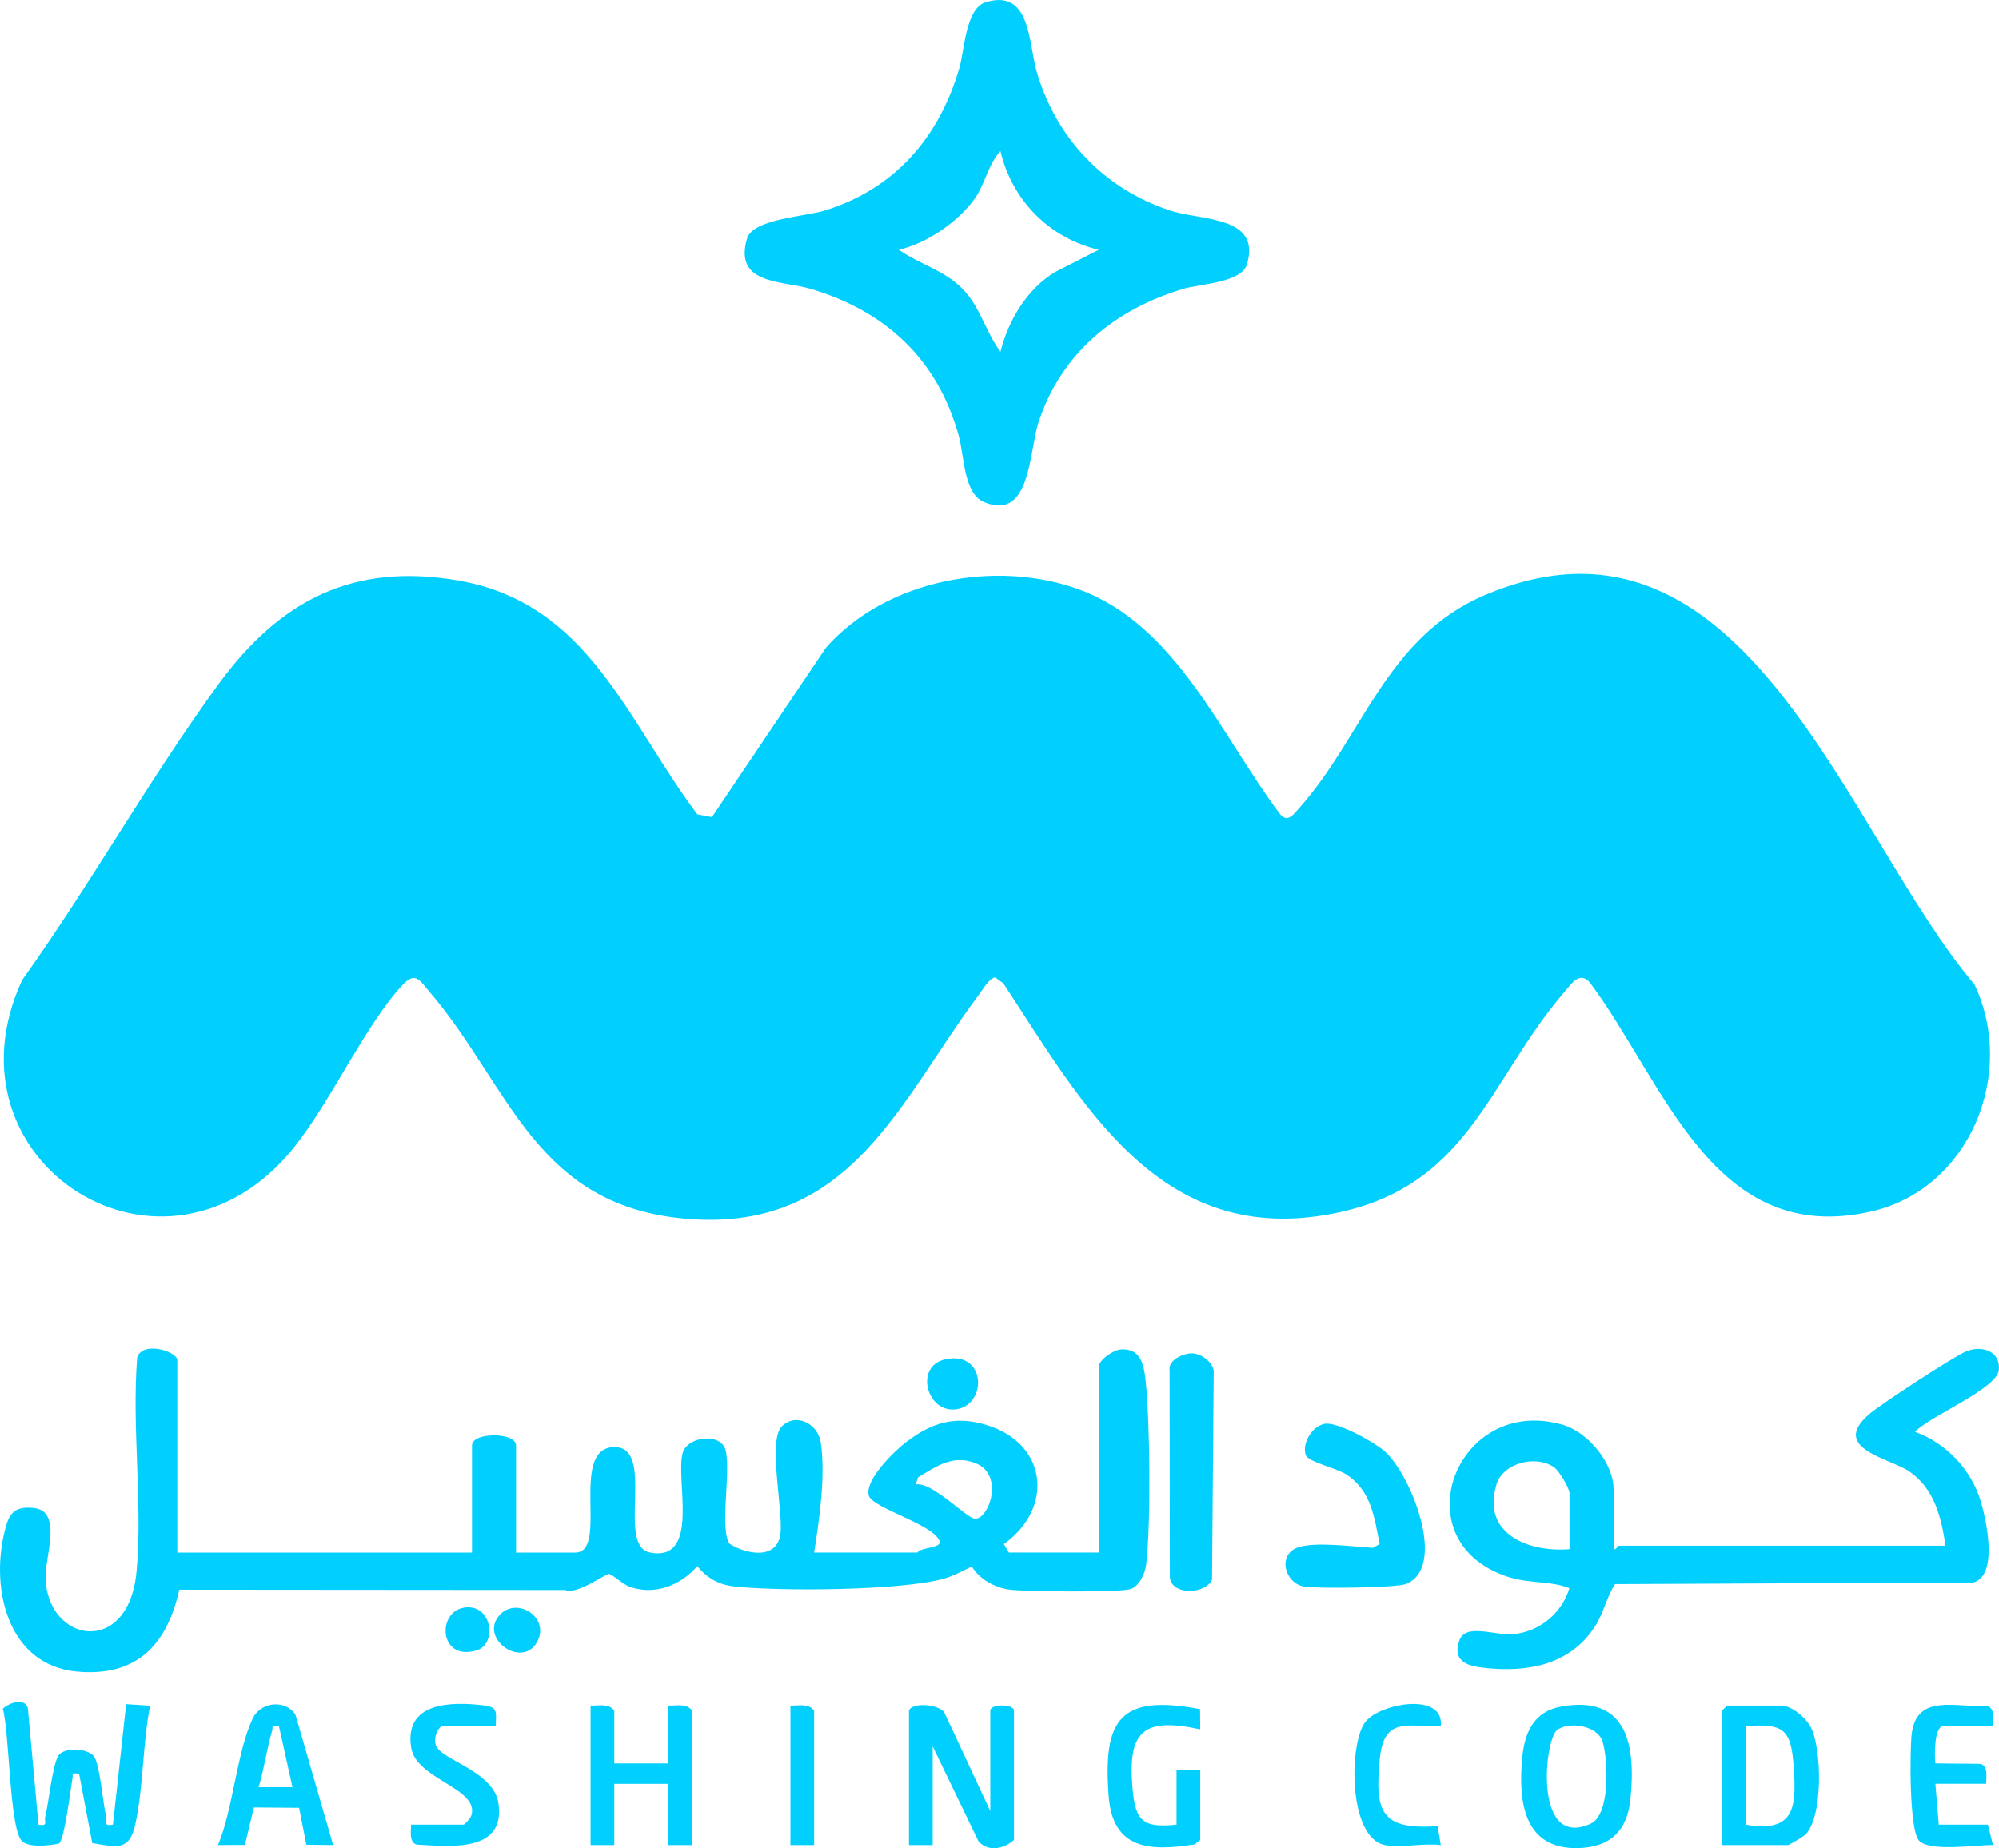 <svg width="159" height="147" viewBox="0 0 159 147" fill="none" xmlns="http://www.w3.org/2000/svg">
<g clip-path="url(#clip0_11_322)">
<path d="M56.627 64.99L65.696 51.511C70.465 46.087 79.254 44.438 85.911 46.91C93.536 49.74 97.128 58.471 101.7 64.602C102.36 65.572 102.861 64.808 103.395 64.207C108.411 58.547 110.284 50.647 118.108 47.327C138.806 38.542 146.881 66.328 157.047 78.289C160.417 85.398 156.667 94.554 148.872 96.347C136.276 99.242 132.45 86.178 126.466 78.157C125.647 77.212 125.017 78.216 124.456 78.866C118.189 86.17 116.845 94.674 105.496 96.623C92.097 98.928 86.027 87.697 79.806 78.203L79.167 77.742C78.715 77.742 78.133 78.752 77.844 79.137C71.588 87.508 67.738 97.869 54.924 96.965C42.543 96.09 40.62 86.424 34.151 78.866C33.375 77.959 33.043 77.249 32.035 78.319C29.096 81.444 26.313 87.611 23.376 91.267C13.14 104.003 -4.96 92.48 1.759 77.948C7.194 70.352 11.89 61.924 17.384 54.409C22.242 47.763 28.075 44.69 36.527 46.182C46.827 48.002 49.888 57.334 55.465 64.77L56.627 64.995V64.99Z" fill="#01D0FE"/>
<path d="M14.102 123.48H37.543V114.957C37.543 113.89 41.045 113.89 41.045 114.957V123.48H45.76C48.447 123.48 45.278 115.318 48.743 115.096C52.286 114.868 48.945 122.938 51.696 123.474C55.751 124.265 53.7 117.644 54.301 115.553C54.684 114.232 57.292 113.939 57.696 115.277C58.187 116.902 57.195 121.622 58.036 122.784C59.342 123.61 61.789 124.103 62.072 122.004C62.317 120.19 61.053 114.581 62.18 113.452C63.306 112.322 65.049 113.224 65.278 114.7C65.685 117.316 65.17 120.864 64.755 123.477H72.973C73.216 123.041 74.978 123.155 74.722 122.535C74.172 121.208 69.406 119.935 69.109 118.96C68.74 117.747 71.09 115.445 72.054 114.708C74.115 113.135 75.958 112.563 78.491 113.341C83.314 114.819 83.855 119.938 79.846 122.806L80.25 123.477H87.39V108.731C87.39 108.157 88.573 107.356 89.182 107.323C90.761 107.242 90.993 108.577 91.127 109.847C91.472 113.138 91.548 121.192 91.168 124.428C91.084 125.135 90.618 126.183 89.893 126.394C88.996 126.657 81.476 126.594 80.275 126.426C79.073 126.258 77.89 125.573 77.295 124.585C76.61 124.937 75.791 125.357 75.056 125.562C71.669 126.508 62.093 126.575 58.426 126.18C57.171 126.044 56.252 125.525 55.463 124.56C54.126 126.109 52.057 126.911 50.06 126.193C49.551 126.009 48.678 125.197 48.455 125.183C48.137 125.167 45.908 126.854 44.963 126.459L14.258 126.434C13.283 130.843 10.855 133.375 6.143 132.953C0.439 132.441 -0.868 125.985 0.498 121.303C0.838 120.143 1.431 119.818 2.657 119.93C5.014 120.143 3.583 123.802 3.621 125.47C3.742 130.665 10.241 131.845 10.864 124.953C11.354 119.523 10.47 113.457 10.912 107.957C11.357 106.627 14.102 107.486 14.102 108.182V123.466V123.48ZM72.838 118.066C74.094 117.782 76.92 120.788 77.559 120.791C78.68 120.796 79.884 117.3 77.621 116.382C75.813 115.651 74.476 116.62 73.011 117.506L72.841 118.066H72.838Z" fill="#01D0FE"/>
<path d="M78.418 0.168C82.01 -0.899 81.791 3.423 82.468 5.728C84.022 11.011 87.819 15.011 93.056 16.739C95.573 17.57 100.328 17.14 99.186 21.023C98.755 22.488 95.438 22.58 94.126 22.973C88.692 24.601 84.424 28.064 82.603 33.589C81.851 35.869 81.994 41.47 78.294 39.945C76.635 39.263 76.707 36.294 76.263 34.683C74.584 28.595 70.467 24.752 64.481 22.976C62.196 22.299 58.337 22.659 59.421 18.971C59.876 17.416 64.02 17.226 65.564 16.755C71.16 15.041 74.713 10.922 76.317 5.37C76.718 3.978 76.804 0.65 78.413 0.171L78.418 0.168ZM87.388 19.864C83.443 18.927 80.501 15.929 79.574 12.016C78.618 13.023 78.34 14.656 77.54 15.786C76.222 17.643 73.719 19.36 71.496 19.864C73.127 21.02 75.05 21.459 76.521 22.933C77.976 24.392 78.38 26.377 79.577 27.978C80.194 25.5 81.676 22.995 83.912 21.643L87.39 19.867L87.388 19.864Z" fill="#01D0FE"/>
<path d="M154.746 122.938C154.414 120.672 153.862 118.402 151.874 117.032C150.332 115.97 145.448 115.201 148.727 112.431C149.635 111.664 155.487 107.824 156.438 107.459C157.658 106.987 159.143 107.475 158.987 108.97C158.83 110.465 153.425 112.669 152.321 113.877C154.81 114.779 156.807 116.88 157.561 119.434C157.99 120.883 158.96 125.281 156.979 125.858L128.46 125.99C127.754 127.065 127.573 128.284 126.835 129.405C124.882 132.373 121.619 133.015 118.243 132.674C116.831 132.53 115.489 132.23 116.069 130.499C116.556 129.04 118.925 130.12 120.398 129.971C122.473 129.76 124.23 128.303 124.831 126.315C123.233 125.682 121.646 125.99 119.849 125.381C111.372 122.516 115.856 110.868 124.316 113.322C126.307 113.899 128.347 116.358 128.347 118.473V123.206C128.543 123.28 128.67 122.936 128.751 122.936H154.751L154.746 122.938ZM124.839 123.209V118.746C124.839 118.378 124.025 116.997 123.632 116.712C122.193 115.675 119.552 116.349 119.032 118.056C117.825 122.007 121.597 123.474 124.839 123.209Z" fill="#01D0FE"/>
<path d="M105.372 113.24C106.377 113.064 109.284 114.684 110.117 115.404C112.224 117.23 115.155 124.636 111.839 125.979C111.081 126.286 104.661 126.364 103.696 126.18C102.166 125.887 101.579 123.61 103.271 123.057C104.664 122.602 107.646 123.011 109.195 123.103L109.737 122.808C109.317 120.685 109.077 118.616 107.145 117.303C106.345 116.758 104.041 116.29 103.858 115.721C103.543 114.752 104.389 113.411 105.37 113.238L105.372 113.24Z" fill="#01D0FE"/>
<path d="M3.058 145.123C3.869 145.256 3.492 144.923 3.602 144.468C3.883 143.333 4.16 140.406 4.653 139.626C5.076 138.954 7.029 139.027 7.493 139.726C7.956 140.425 8.177 143.387 8.439 144.468C8.549 144.928 8.175 145.256 8.983 145.123L10.034 135.542L11.938 135.667C11.338 138.713 11.418 142.142 10.75 145.14C10.284 147.236 9.263 146.927 7.337 146.586L6.289 141.067C5.585 141.01 5.841 141.029 5.76 141.473C5.607 142.304 5.13 146.318 4.691 146.626C3.926 146.794 2.177 146.992 1.687 146.366C0.749 145.172 0.749 137.79 0.224 135.91C0.668 135.453 1.953 135.008 2.212 135.829L3.061 145.121L3.058 145.123Z" fill="#01D0FE"/>
<path d="M94.797 107.637C95.503 107.637 96.408 108.274 96.54 109.013L96.406 125.638C95.912 126.765 93.28 126.935 93.051 125.503L93.029 108.991C92.889 108.165 94.134 107.637 94.794 107.637H94.797Z" fill="#01D0FE"/>
<path d="M72.299 136.059C72.51 135.377 74.649 135.526 75.115 136.208L78.766 144.04V136.059C78.766 135.507 80.652 135.507 80.652 136.059V146.339C79.862 147.051 78.623 147.322 77.836 146.461L74.185 138.9V146.745H72.299V136.059Z" fill="#01D0FE"/>
<path d="M124.23 135.721C129.486 134.819 130.109 138.873 129.686 143.092C129.433 145.624 128.064 146.938 125.485 146.989C121.204 147.073 120.759 143.301 121.072 139.853C121.261 137.79 121.996 136.105 124.23 135.721ZM123.834 137.619C122.84 138.423 121.967 147.103 126.515 145.05C128.091 144.338 127.91 140.035 127.479 138.551C127.094 137.221 124.752 136.877 123.834 137.622V137.619Z" fill="#01D0FE"/>
<path d="M136.963 146.748V136.062L137.367 135.656H141.678C142.513 135.656 143.629 136.617 144.022 137.359C144.922 139.054 145.027 144.565 143.572 145.944C143.43 146.079 142.295 146.748 142.217 146.748H136.963ZM138.849 145.123C142.969 145.844 142.899 143.466 142.632 140.108C142.411 137.321 141.554 137.126 138.849 137.278V145.123Z" fill="#01D0FE"/>
<path d="M48.859 140.254H53.17V135.656C53.825 135.675 54.619 135.45 55.056 136.062V146.748H53.17V141.879H48.859V146.748H46.973V135.656C47.627 135.675 48.422 135.45 48.859 136.062V140.254Z" fill="#01D0FE"/>
<path d="M26.496 146.745L24.367 146.721L23.791 143.785L20.194 143.756L19.48 146.735L17.338 146.745C18.542 143.907 18.839 139.309 20.105 136.674C20.746 135.339 22.702 135.16 23.497 136.368L26.499 146.745H26.496ZM22.185 137.278C21.485 137.202 21.757 137.278 21.641 137.673C21.212 139.13 21.016 140.69 20.571 142.147H23.263L22.185 137.278Z" fill="#01D0FE"/>
<path d="M95.471 146.342L95.015 146.697C91.464 147.249 88.5 147.127 88.182 142.835C87.735 136.777 89.031 134.727 95.454 135.937L95.468 137.546C90.896 136.555 89.675 137.706 90.085 142.277C90.316 144.863 90.917 145.394 93.582 145.123V140.796H95.468V146.342H95.471Z" fill="#01D0FE"/>
<path d="M158.518 137.278H154.611C153.813 137.278 153.875 139.666 153.937 140.254L157.54 140.289C158.162 140.495 157.971 141.348 157.982 141.874H153.94L154.209 145.121H158.116L158.52 146.743C157.262 146.718 153.568 147.309 152.655 146.41C151.857 145.624 151.903 139.301 152.054 137.949C152.423 134.627 155.637 135.84 158.079 135.688C158.701 135.894 158.51 136.747 158.52 137.272L158.518 137.278Z" fill="#01D0FE"/>
<path d="M39.429 137.278H35.252C34.832 137.278 34.412 138.318 34.706 138.903C35.274 140.035 39.281 140.909 39.647 143.436C40.218 147.395 35.735 146.846 33.135 146.708C32.512 146.502 32.704 145.649 32.693 145.123H36.869C36.969 145.123 37.435 144.584 37.494 144.389C38.144 142.22 33.121 141.543 32.709 139.022C32.119 135.404 35.8 135.312 38.499 135.642C39.647 135.783 39.448 136.219 39.429 137.278Z" fill="#01D0FE"/>
<path d="M110.155 146.748C107.25 146.169 107.285 138.838 108.549 137.021C109.613 135.488 114.894 134.51 114.6 137.278C111.919 137.359 110.09 136.52 109.753 139.853C109.327 144.078 109.81 145.562 114.347 145.242L114.6 146.748C113.28 146.569 111.386 146.995 110.155 146.748Z" fill="#01D0FE"/>
<path d="M64.755 146.748H62.869V135.656C63.524 135.675 64.319 135.45 64.755 136.062V146.748Z" fill="#01D0FE"/>
<path d="M75.19 108.111C78.413 107.413 78.545 111.64 76.141 112.073C73.738 112.507 72.668 108.656 75.19 108.111Z" fill="#01D0FE"/>
<path d="M39.768 128.42C41.15 126.949 43.858 128.701 42.675 130.667C41.449 132.712 38.036 130.258 39.768 128.42Z" fill="#01D0FE"/>
<path d="M36.928 127.859C39.124 127.52 39.598 130.765 37.893 131.268C34.926 132.146 34.714 128.2 36.928 127.859Z" fill="#01D0FE"/>
</g>
<defs>
<clipPath id="clip0_11_322">
<rect width="159" height="147" fill="white"/>
</clipPath>
</defs>
</svg>
